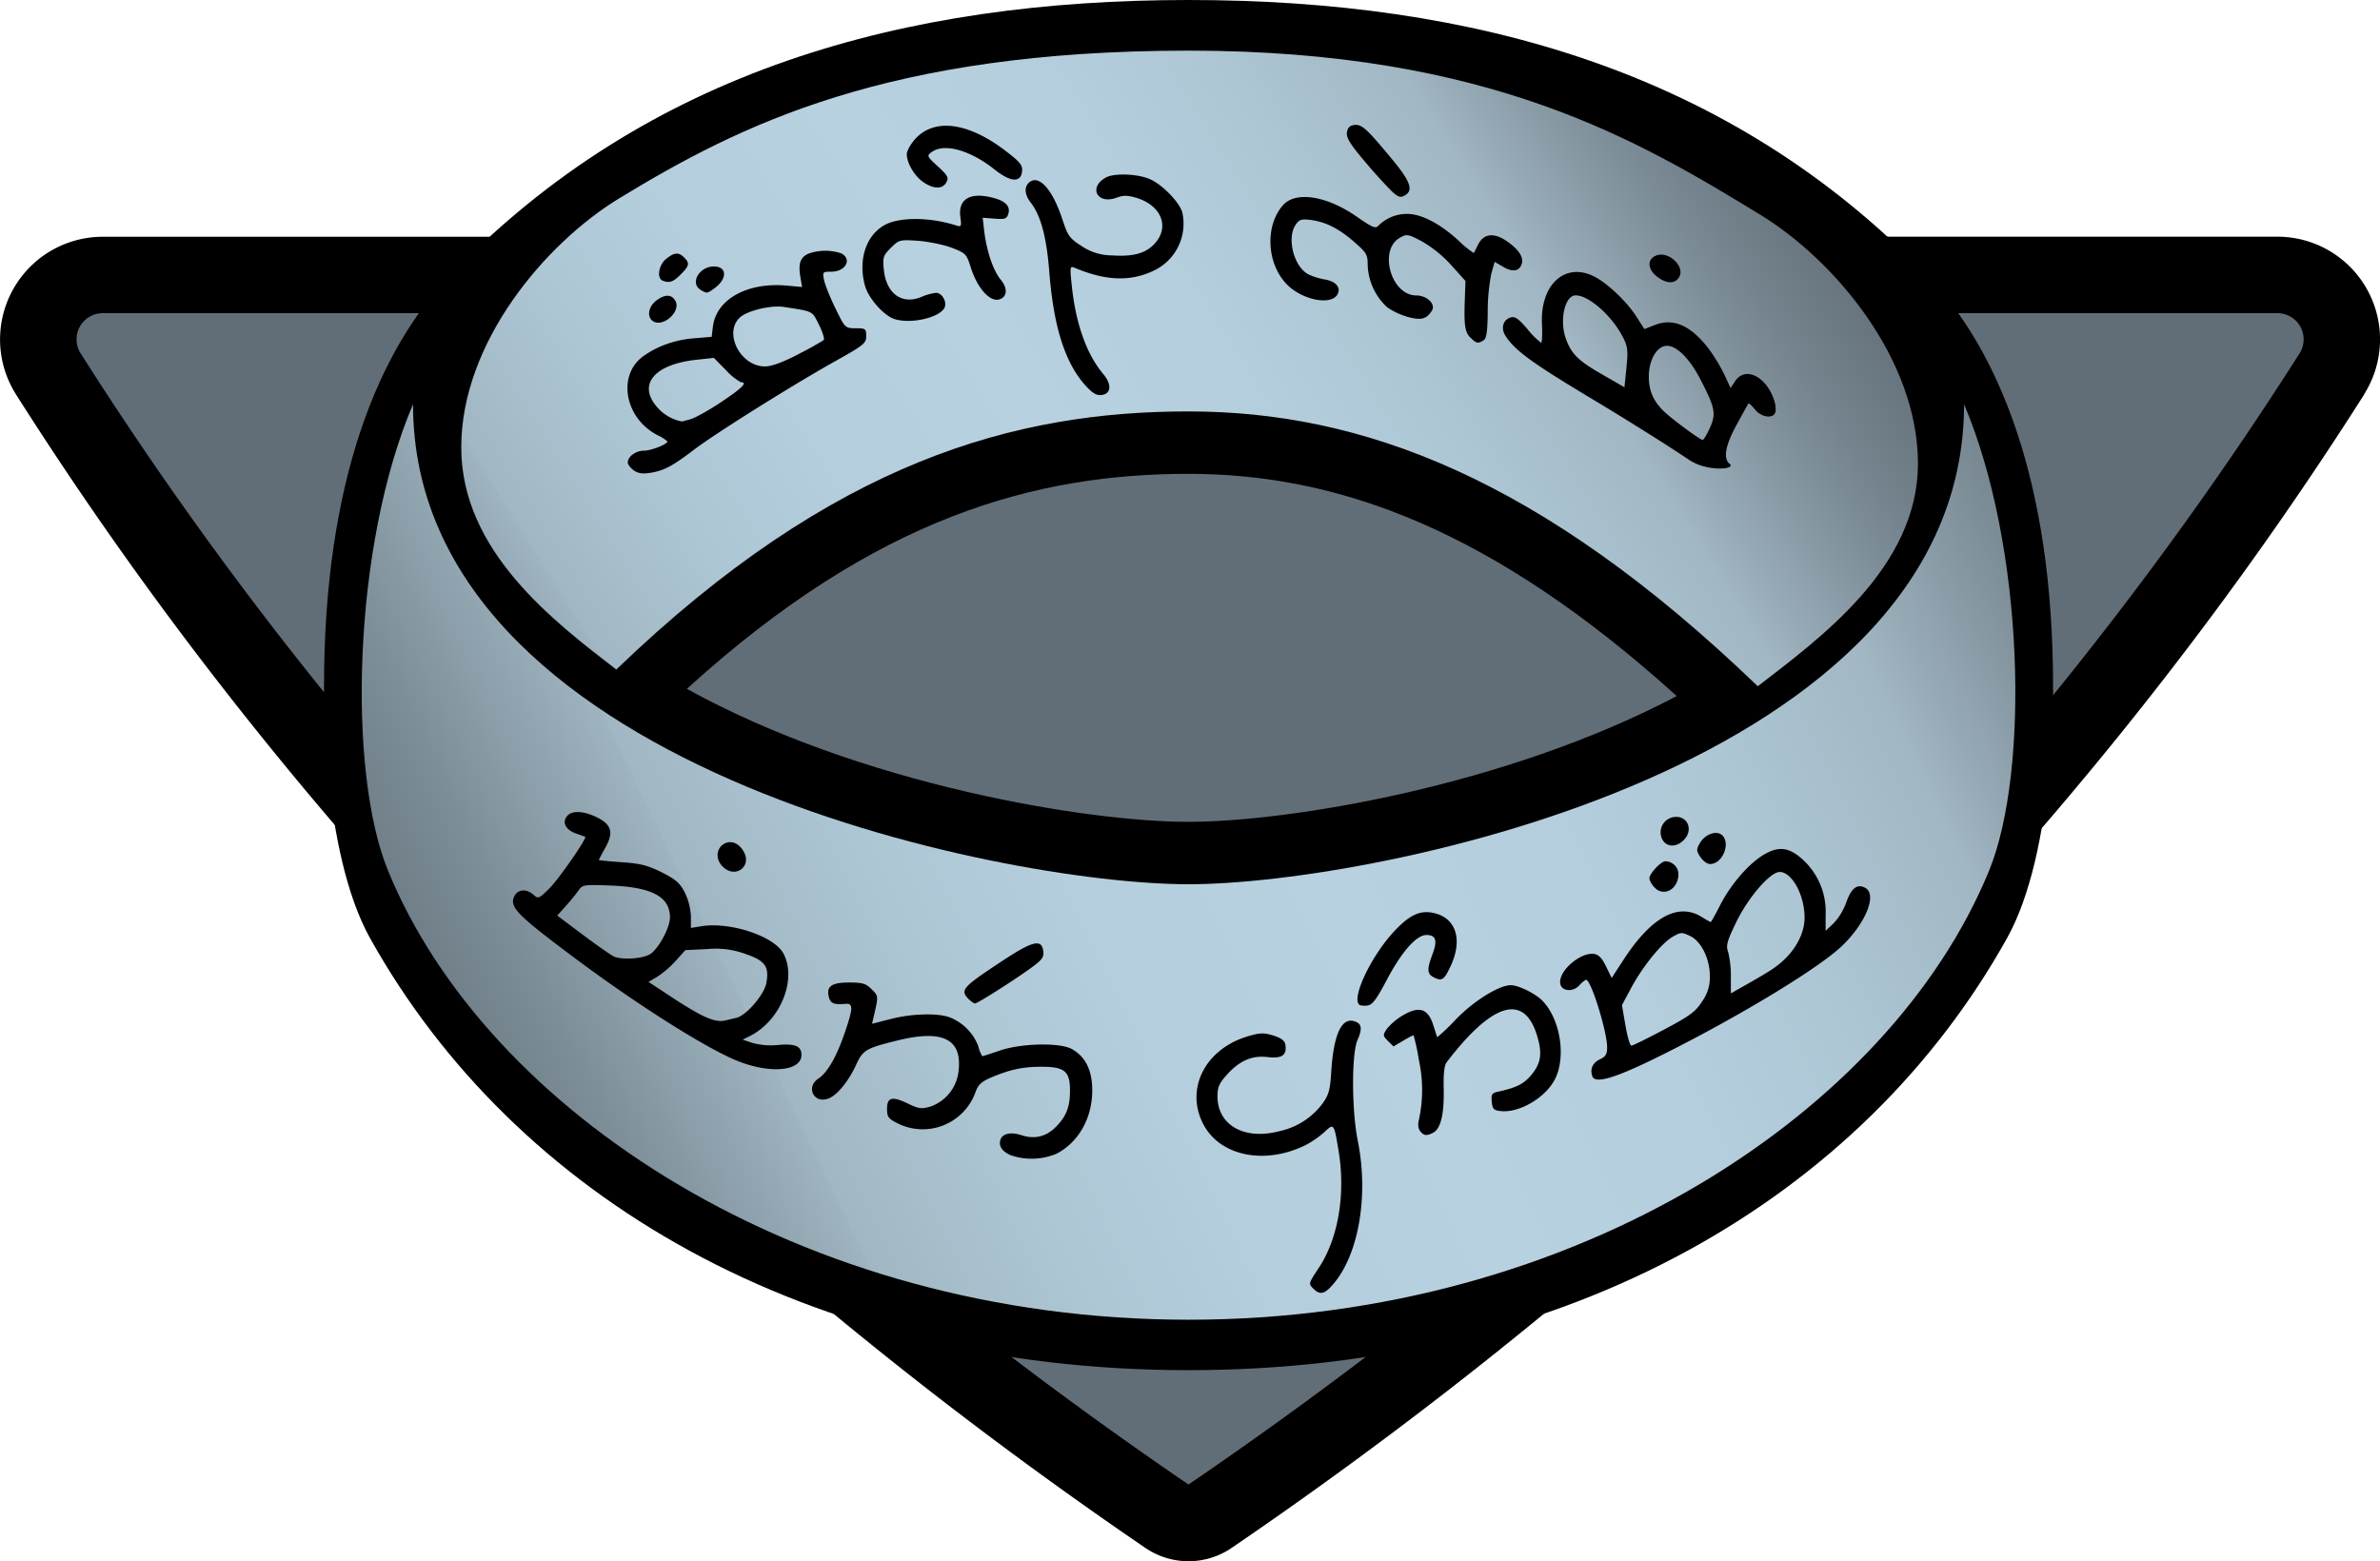 <svg xmlns="http://www.w3.org/2000/svg" width="89.342" height="58.617" viewBox="0 0 23.638 15.509"><defs><linearGradient id="a" x1="0" x2="1" y1="0" y2="0" gradientTransform="rotate(-45.06 20.488 3.423)scale(2.679)" gradientUnits="userSpaceOnUse"><stop offset="0" style="stop-color:#626e77;stop-opacity:1"/><stop offset=".04" style="stop-color:#697780;stop-opacity:1"/><stop offset=".11" style="stop-color:#7d8e98;stop-opacity:1"/><stop offset=".2" style="stop-color:#9eb4c0;stop-opacity:1"/><stop offset=".2" style="stop-color:#a0b6c2;stop-opacity:1"/><stop offset=".2" style="stop-color:#a1b7c3;stop-opacity:1"/><stop offset=".29" style="stop-color:#adc6d4;stop-opacity:1"/><stop offset=".38" style="stop-color:#b5cede;stop-opacity:1"/><stop offset=".5" style="stop-color:#b7d1e1;stop-opacity:1"/><stop offset=".62" style="stop-color:#b5cede;stop-opacity:1"/><stop offset=".71" style="stop-color:#adc6d4;stop-opacity:1"/><stop offset=".8" style="stop-color:#a1b7c3;stop-opacity:1"/><stop offset=".8" style="stop-color:#a0b6c2;stop-opacity:1"/><stop offset=".85" style="stop-color:#8b9da8;stop-opacity:1"/><stop offset=".91" style="stop-color:#74838d;stop-opacity:1"/><stop offset=".96" style="stop-color:#67747d;stop-opacity:1"/><stop offset="1" style="stop-color:#626e77;stop-opacity:1"/></linearGradient><linearGradient id="b" x1="0" x2="1" y1="0" y2="0" gradientTransform="rotate(-25.787 30.341 -3.581)scale(19.065)" gradientUnits="userSpaceOnUse"><stop offset="0" style="stop-color:#626e77;stop-opacity:1"/><stop offset=".04" style="stop-color:#697780;stop-opacity:1"/><stop offset=".11" style="stop-color:#7d8e98;stop-opacity:1"/><stop offset=".2" style="stop-color:#9eb4c0;stop-opacity:1"/><stop offset=".2" style="stop-color:#a0b6c2;stop-opacity:1"/><stop offset=".2" style="stop-color:#a1b7c3;stop-opacity:1"/><stop offset=".29" style="stop-color:#adc6d4;stop-opacity:1"/><stop offset=".38" style="stop-color:#b5cede;stop-opacity:1"/><stop offset=".5" style="stop-color:#b7d1e1;stop-opacity:1"/><stop offset=".62" style="stop-color:#b5cede;stop-opacity:1"/><stop offset=".71" style="stop-color:#adc6d4;stop-opacity:1"/><stop offset=".8" style="stop-color:#a1b7c3;stop-opacity:1"/><stop offset=".8" style="stop-color:#a0b6c2;stop-opacity:1"/><stop offset=".85" style="stop-color:#8b9da8;stop-opacity:1"/><stop offset=".91" style="stop-color:#74838d;stop-opacity:1"/><stop offset=".96" style="stop-color:#67747d;stop-opacity:1"/><stop offset="1" style="stop-color:#626e77;stop-opacity:1"/></linearGradient><linearGradient id="c" x1="0" x2="1" y1="0" y2="0" gradientTransform="rotate(-31.479 22.606 -3.38)scale(16.362)" gradientUnits="userSpaceOnUse"><stop offset="0" style="stop-color:#626e77;stop-opacity:1"/><stop offset=".04" style="stop-color:#697780;stop-opacity:1"/><stop offset=".11" style="stop-color:#7d8e98;stop-opacity:1"/><stop offset=".2" style="stop-color:#9eb4c0;stop-opacity:1"/><stop offset=".2" style="stop-color:#a0b6c2;stop-opacity:1"/><stop offset=".2" style="stop-color:#a1b7c3;stop-opacity:1"/><stop offset=".29" style="stop-color:#adc6d4;stop-opacity:1"/><stop offset=".38" style="stop-color:#b5cede;stop-opacity:1"/><stop offset=".5" style="stop-color:#b7d1e1;stop-opacity:1"/><stop offset=".62" style="stop-color:#b5cede;stop-opacity:1"/><stop offset=".71" style="stop-color:#adc6d4;stop-opacity:1"/><stop offset=".8" style="stop-color:#a1b7c3;stop-opacity:1"/><stop offset=".8" style="stop-color:#a0b6c2;stop-opacity:1"/><stop offset=".85" style="stop-color:#8b9da8;stop-opacity:1"/><stop offset=".91" style="stop-color:#74838d;stop-opacity:1"/><stop offset=".96" style="stop-color:#67747d;stop-opacity:1"/><stop offset="1" style="stop-color:#626e77;stop-opacity:1"/></linearGradient></defs><path d="M22.62 2.351a1.02 1.02 0 0 1 .862 1.563v.003c-3.007 4.734-6.99 8.554-11.25 11.46a.76.76 0 0 1-.856 0C7.116 12.47 3.162 8.651.158 3.917l-.001-.002a1.02 1.02 0 0 1 .863-1.563z" style="clip-rule:evenodd;fill-rule:evenodd;stroke-width:.265;stroke-linejoin:round;stroke-miterlimit:2"/><path d="M22.62 3.111a.26.26 0 0 1 .22.398c-2.95 4.643-6.858 8.388-11.036 11.238C7.627 11.897 3.746 8.152.8 3.509a.26.26 0 0 1 .22-.398z" style="clip-rule:evenodd;fill:url(#a);fill-rule:evenodd;stroke-width:.265;stroke-linejoin:round;stroke-miterlimit:2"/><path d="M11.804 0c2.819 0 5.372.7 7.33 2.729.708.735 1.257 2.037 1.257 4.088 0 0 .029 1.631-.458 2.504-1.43 2.565-4.336 4.29-8.13 4.29-3.792 0-6.696-1.725-8.127-4.29-.487-.873-.458-2.504-.458-2.504 0-2.05.549-3.353 1.258-4.088C6.433.7 8.986 0 11.804 0m4.85 6.915c-1.834-1.657-3.365-2.208-4.85-2.208-1.51 0-3.1.422-4.982 2.136 1.73.955 3.978 1.321 4.982 1.321.98 0 3.14-.348 4.85-1.25" style="clip-rule:evenodd;fill-rule:evenodd;stroke-width:.265;stroke-linejoin:round;stroke-miterlimit:2"/><path d="M11.804 8.784c1.855 0 7.703-1.177 7.703-4.768.597 1.402.655 3.642.248 4.634-.974 2.378-4.08 4.46-7.95 4.46s-6.977-2.082-7.951-4.46c-.407-.992-.35-3.232.248-4.634 0 3.591 5.848 4.768 7.702 4.768" style="clip-rule:evenodd;fill:url(#b);fill-rule:evenodd;stroke-width:.265;stroke-linejoin:round;stroke-miterlimit:2"/><path d="M11.804 4.087c-1.71 0-3.521.482-5.683 2.564-.612-.472-1.54-1.171-1.54-2.207s.828-2.024 1.574-2.477C7.347 1.242 8.81.503 11.805.503c2.993 0 4.479.9 5.67 1.625.747.454 1.574 1.44 1.574 2.477 0 1.035-.98 1.74-1.591 2.212-2.162-2.082-3.944-2.73-5.654-2.73" style="clip-rule:evenodd;fill:url(#c);fill-rule:evenodd;stroke-width:.265;stroke-linejoin:round;stroke-miterlimit:2"/><path d="M13.048 12.805c-.054-.054-.055-.05.048-.207.194-.291.269-.727.2-1.158-.047-.284-.047-.284-.142-.194a1 1 0 0 1-.186.129c-.406.2-.85.11-1.016-.206-.185-.352.018-.751.446-.876.12-.035.156-.035.25-.006.082.027.113.05.119.096.014.1-.036.134-.176.118-.156-.019-.28.035-.407.177-.075.083-.092.123-.092.213 0 .287.267.437.614.346a.72.72 0 0 0 .428-.273c.063-.088.077-.135.088-.32.023-.361.1-.533.222-.501.08.02.09.072.04.185-.061.134-.06.692 0 .997.115.562.006 1.165-.26 1.451-.072.08-.118.087-.176.029m-3.012-1.33c-.086-.038-.122-.096-.098-.158.022-.058.105-.074.208-.04.13.043.248.014.344-.086.103-.106.137-.197.137-.36 0-.189-.054-.234-.28-.234-.19 0-.316.027-.506.108-.093.04-.127.071-.152.143a.557.557 0 0 1-.762.317c-.105-.052-.117-.068-.117-.15 0-.116.052-.128.212-.05.104.05.132.053.22.027a.42.42 0 0 0 .275-.328c.05-.336-.14-.441-.596-.33-.325.08-.35.095-.42.248-.075.161-.188.299-.272.33-.147.057-.23-.114-.098-.2.088-.058.18-.22.26-.456.083-.242.084-.29.007-.284-.116.01-.15-.004-.166-.068-.027-.106.027-.144.203-.144.13 0 .165.01.222.067.07.07.069.063.017.288l-.013.055.18-.046c.206-.054.458-.063.586-.02a.5.5 0 0 1 .29.29.3.3 0 0 0 .039.098c.006 0 .083-.025.172-.055.214-.074.594-.082.716-.017q.205.113.204.412c0 .277-.137.517-.357.63a.64.64 0 0 1-.455.013m4.07-.237c-.02-.025-.026-.066-.014-.111a1.4 1.4 0 0 0 0-.598 2 2 0 0 0-.053-.246 1 1 0 0 0-.104.056l-.095.056-.055-.054c-.051-.052-.052-.058-.011-.12a.6.6 0 0 1 .16-.135c.162-.095.248-.067.3.094l.04.124a2 2 0 0 0 .185-.177c.178-.184.43-.341.546-.34.08 0 .255.088.32.16.175.188.23.557.118.775-.096.185-.355.336-.54.315-.067-.007-.08-.021-.087-.093-.007-.073 0-.086.066-.1.177-.04.245-.073.318-.155.103-.118.12-.217.07-.388-.126-.438-.442-.35-.901.25-.025.032-.034.116-.03.27q.007.37-.103.43c-.066.035-.093.032-.13-.013m1.71-.545c-.027-.071 0-.134.074-.17.057-.026.072-.052.072-.118 0-.158-.16-.671-.208-.671-.011 0-.041.024-.068.054-.065.071-.18.06-.19-.02-.017-.123.2-.31.335-.292.047.007.08.041.12.124l.056.115.117-.18c.275-.423.54-.57.773-.429.047.03.09.053.094.053s.047-.075.093-.167c.106-.207.285-.414.436-.503.157-.092.265-.071.414.078a.7.7 0 0 1 .198.523v.157l.08-.076a.6.6 0 0 0 .124-.204c.05-.144.11-.19.188-.148.127.067 0 .367-.247.594-.264.24-1.104.742-1.862 1.112-.392.19-.57.24-.6.168m.714-.466c.257-.137.313-.178.377-.28a.4.4 0 0 0 .076-.25c0-.174-.085-.347-.198-.4-.08-.038-.091-.038-.173.01-.111.065-.297.295-.412.51l-.09.168.035.202c.019.11.045.2.059.2s.16-.072.326-.16m1.054-.587c.21-.132.34-.334.34-.526 0-.223-.126-.452-.247-.452-.095 0-.315.255-.435.505-.09.187-.1.228-.077.29a1 1 0 0 1 .027.241v.17l.15-.085c.083-.047.192-.11.242-.143m-10.264.897c-.32-.131-1.018-.574-1.647-1.047-.534-.4-.612-.48-.566-.582.034-.075.12-.083.192-.02.046.042.054.04.154-.058.095-.093.38-.504.36-.518l-.085-.03c-.1-.033-.143-.101-.104-.163.04-.066.148-.07.284-.01.165.074.193.155.106.31a2 2 0 0 0-.066.124c0 .003.103.014.228.022.188.013.26.032.4.102.14.071.18.107.228.203a.6.6 0 0 1 .059.232v.116l.103-.017c.289-.046.724.099.816.271.136.256-.028.665-.33.818l-.075.038.1.033a.7.7 0 0 0 .248.02c.173-.016.236.01.236.099 0 .162-.315.19-.64.057m-.006-.426c.098-.023.276-.23.297-.345.03-.163-.01-.221-.2-.287a.86.86 0 0 0-.387-.051l-.217.01-.096.107a1 1 0 0 1-.183.158l-.087.051.217.143c.32.21.442.264.545.24zm-.866-.627c.083-.043.205-.262.206-.37 0-.204-.176-.3-.582-.317-.276-.01-.286-.01-.328.051a2 2 0 0 1-.127.155l-.083.092.26.195c.145.108.282.204.306.213.08.033.268.022.348-.02m7.05.495c-.073-.072.12-.478.342-.719.166-.18.276-.227.428-.182.2.06.256.27.14.519-.066.142-.087.155-.173.11-.061-.033-.063-.081-.008-.226.052-.136.035-.192-.06-.192-.1 0-.25.17-.4.459-.1.186-.137.236-.188.242-.034.004-.071 0-.082-.01zm-3.875-.05c-.09-.092-.07-.117.319-.374.317-.21.405-.231.42-.103.007.059-.014.087-.13.17-.176.127-.524.347-.548.347-.01 0-.038-.018-.06-.04m6.812-1.109c-.03-.03-.054-.072-.054-.094 0-.047.114-.169.158-.169.07 0 .13.058.13.127 0 .147-.141.23-.234.136m-9.258-.21c-.07-.069-.067-.17.003-.22.07-.048.154-.02.205.07.086.15-.085.273-.208.15m9.71-.095c-.04-.061-.041-.076-.006-.137.049-.087.16-.13.218-.084.094.078.01.29-.115.29-.03 0-.072-.031-.097-.07zm-.381-.182a.153.153 0 0 1 .123-.216c.134-.015.192.131.092.23-.075.076-.177.07-.215-.014m.267-3.765c-.18-.123-.61-.393-.955-.6-.595-.356-.77-.483-.865-.628-.05-.076-.028-.16.048-.185.045-.014.078.01.17.117a.8.8 0 0 0 .134.134c.01 0 .013-.082.009-.183-.02-.39.222-.617.509-.48.129.06.33.25.426.399l.082.128.102-.04c.187-.073.358.003.538.237.05.067.12.182.154.255l.062.134.045-.068c.068-.104.193-.094.296.023.08.09.13.246.097.3-.033.051-.14.028-.196-.042-.03-.039-.06-.065-.064-.06-.005.007-.058.1-.117.21q-.17.309-.07.39c.068.055-.225.082-.404-.041zm.209-.317c.063-.142.052-.198-.097-.486-.11-.211-.244-.34-.342-.328-.094.011-.168.146-.168.305 0 .142.046.246.154.349.083.079.352.277.38.28.01.001.043-.053.073-.12m-.864-.9c-.108-.212-.338-.416-.47-.416-.105 0-.161.239-.1.421.053.156.122.226.356.36l.229.132.02-.195c.017-.17.013-.208-.035-.302M6.295 4.673c-.032-.023-.06-.058-.06-.078 0-.06.08-.118.16-.118.073 0 .234-.064.234-.092a.4.4 0 0 0-.098-.062c-.328-.168-.404-.598-.14-.786.14-.1.314-.161.497-.176l.18-.015.013-.106c.036-.269.343-.438.732-.403l.153.014-.017-.101c-.022-.132-.001-.193.08-.23a.5.5 0 0 1 .327-.003c.11.059.042.182-.1.182-.086 0-.088.002-.071.085.01.047.06.173.113.28.095.195.096.196.2.197.099 0 .105.005.105.078 0 .071-.023.09-.306.248-.422.236-1.191.718-1.404.88-.215.164-.298.208-.434.23-.076.012-.121.006-.164-.024m.562-.508c.046-.013.185-.09.307-.172.207-.138.265-.196.194-.196a.6.6 0 0 1-.148-.12l-.12-.122-.165.018c-.425.043-.597.246-.398.472a.43.43 0 0 0 .246.142zm1.07-.646a3 3 0 0 0 .253-.14c.012-.011-.01-.08-.046-.153-.071-.141-.05-.13-.35-.177-.132-.02-.37.039-.44.109-.158.157.013.482.253.482.067 0 .174-.04.33-.12m2.854.31c-.203-.226-.317-.582-.36-1.135-.027-.342-.085-.557-.185-.684-.06-.077-.066-.155-.013-.2.097-.08.232.072.33.372.052.159.07.184.186.259a.54.54 0 0 0 .307.095c.216.015.343-.023.432-.128.139-.165.05-.371-.192-.444-.088-.026-.13-.026-.2 0-.192.069-.278-.108-.1-.203.087-.045.322-.035.44.02.122.055.293.233.317.33a.516.516 0 0 1-.298.583c-.227.104-.47.093-.772-.035-.046-.019-.047-.008-.03.16.038.387.147.697.314.895.087.104.08.197-.016.209-.051.006-.09-.018-.16-.094m3.823-.476c-.055-.056-.065-.121-.055-.393l.006-.17-.144-.16a1.2 1.2 0 0 0-.29-.234c-.136-.072-.15-.074-.216-.036-.217.12-.09.574.162.574.106 0 .195.087.155.15-.053.085-.106.099-.237.064a.7.7 0 0 1-.207-.096.6.6 0 0 1-.194-.416c0-.105-.01-.125-.124-.225-.155-.137-.287-.205-.434-.226-.1-.013-.12-.007-.157.046-.091.13-.02.416.124.492.037.02.11.043.163.052.114.018.168.084.125.153-.068.108-.353.048-.501-.105-.2-.206-.218-.58-.038-.785.125-.142.43-.096.73.111.162.113.19.124.22.09a.4.4 0 0 1 .284-.115c.14 0 .323.094.508.263a1 1 0 0 0 .154.126l.045-.089c.055-.106.157-.116.283-.029.117.081.169.16.148.225-.023.074-.09.085-.184.03l-.085-.05-.034.12a2 2 0 0 0-.035.379c-.002.196-.012.262-.041.28-.056.036-.072.032-.13-.026zM6.49 3.193c-.067-.038-.054-.142.024-.204.089-.069.157-.068.195.002.054.102-.116.26-.22.202m2.397-.023c-.107-.033-.26-.205-.295-.331-.07-.254.008-.499.194-.603.147-.082.449-.08.71.003.053.017.056.012.043-.084-.024-.181.102-.252.336-.187q.175.048.14.158c-.016.048-.034.054-.136.046l-.118-.009.015.131c.024.2.09.395.163.483.07.083.068.167-.006.195-.095.036-.222-.102-.29-.314-.042-.135-.05-.143-.19-.197-.08-.03-.23-.061-.333-.069-.184-.012-.19-.01-.271.07-.076.076-.082.094-.07.215.023.24.18.354.375.272a.5.5 0 0 1 .144-.04c.057 0 .108.084.086.143-.04.1-.33.17-.497.118M6.96 2.88c-.111-.064-.017-.233.13-.233.135 0 .135.127 0 .221-.066.048-.07.048-.13.013zm-.38-.093c-.06-.024-.037-.158.037-.216.082-.065.123-.068.178-.013.057.057.052.083-.036.17-.074.074-.11.086-.178.06m9.918-.013c-.127-.07-.156-.189-.056-.234.13-.06.312.122.225.225q-.057.07-.17.01m-2.677-.878a5 5 0 0 1-.264-.292c-.144-.169-.185-.235-.18-.287.007-.049.027-.071.07-.077.076-.01.12.028.36.317.203.241.237.333.142.384-.042.023-.065.014-.128-.045m-4.645-.085c-.09-.058-.17-.192-.17-.281 0-.033.038-.101.085-.153.196-.213.539-.162.92.138.124.096.147.128.14.186-.012.114-.115.107-.274-.02-.243-.193-.501-.264-.624-.172-.05.036-.047.042.062.142.098.09.11.112.084.158-.036.068-.122.069-.223.002" style="clip-rule:evenodd;fill-rule:nonzero;stroke-width:.265;stroke-linejoin:round;stroke-miterlimit:2"/></svg>